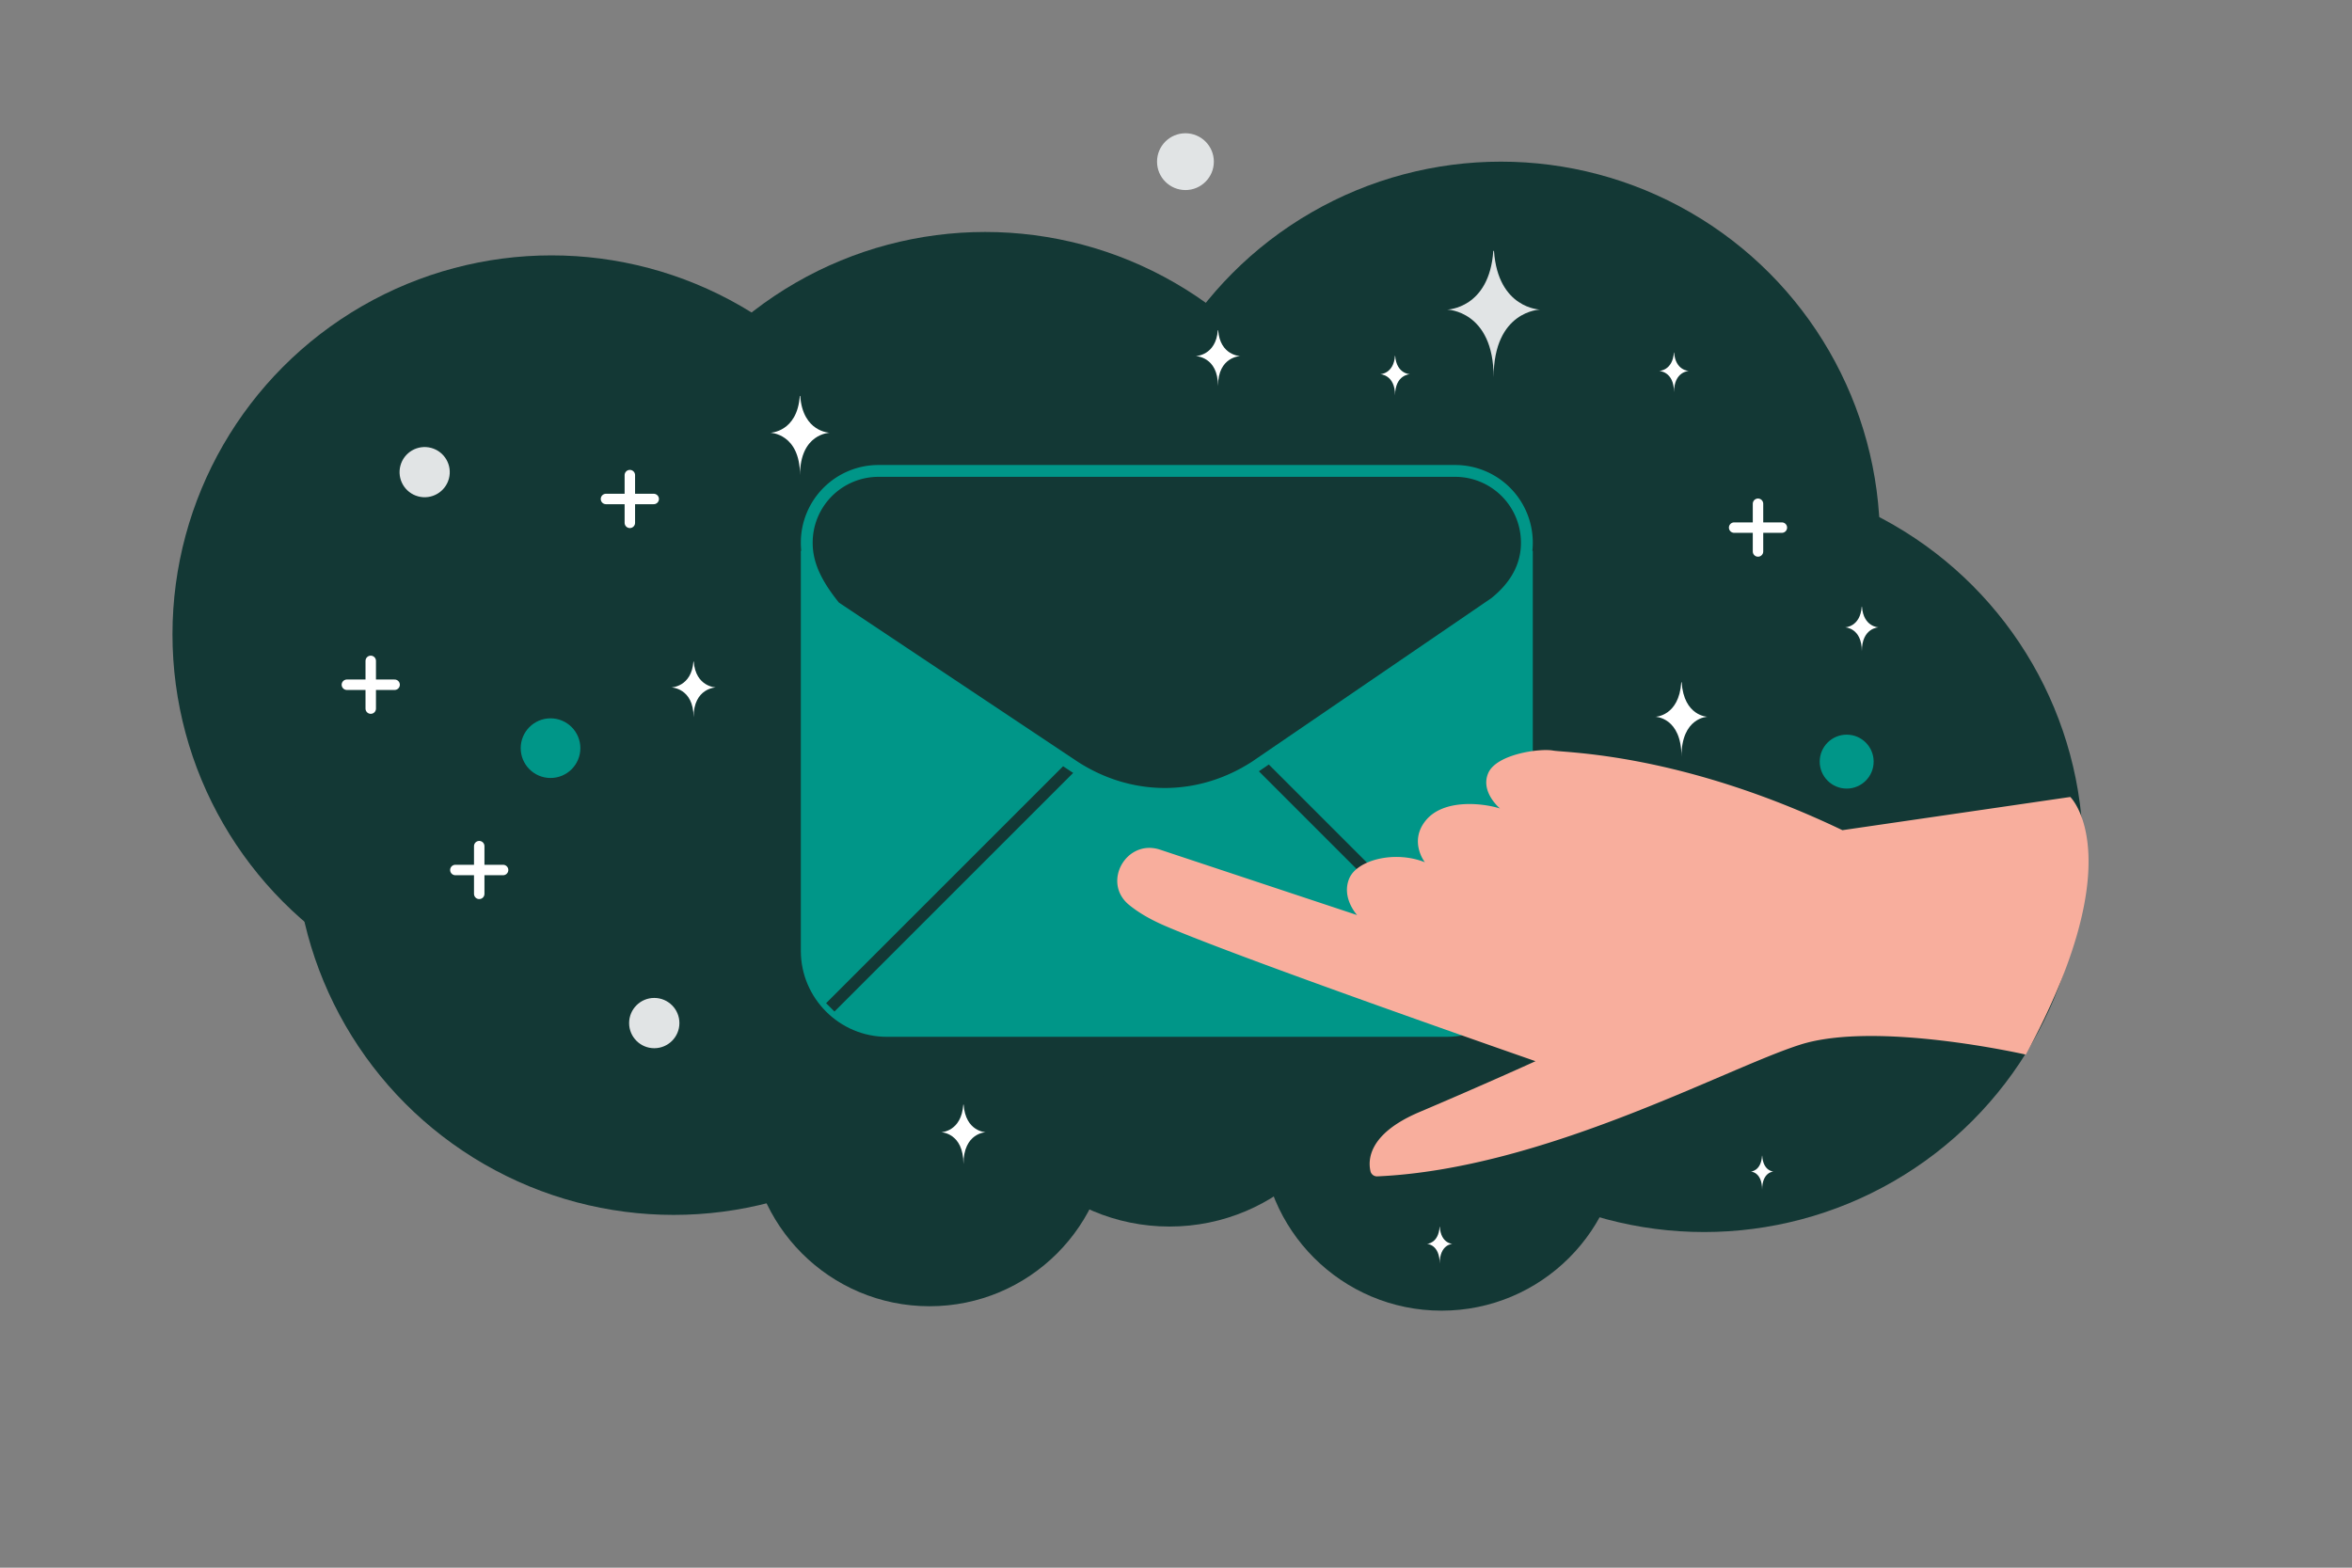<svg width="900" height="600" viewBox="0 0 900 600" fill="none" xmlns="http://www.w3.org/2000/svg"><rect x="0" y="0" width="900" height="600" fill="#808080" stroke="none"/><path fill="transparent" d="M0 0h900v600H0z"/><circle r="69.023" transform="matrix(-1 0 0 1 551.619 432.605)" fill="#133835"/><circle r="145.028" transform="matrix(-1 0 0 1 652.087 326.509)" fill="#133835"/><circle r="74.969" transform="matrix(-1 0 0 1 528.926 371.795)" fill="#133835"/><circle r="145.028" transform="matrix(-1 0 0 1 574.34 206.898)" fill="#133835"/><circle r="74.969" transform="matrix(-1 0 0 1 447.512 394.466)" fill="#133835"/><circle r="145.028" transform="matrix(-1 0 0 1 376.982 233.811)" fill="#133835"/><circle cx="211.028" cy="242.77" r="145.028" fill="#133835"/><circle r="69.023" transform="matrix(-1 0 0 1 355.69 430.914)" fill="#133835"/><circle r="145.028" transform="matrix(-1 0 0 1 257.77 319.949)" fill="#133835"/><path d="M550.939 469.506h-.071c-.421 6.462-4.857 6.562-4.857 6.562s4.891.103 4.891 7.57c0-7.467 4.892-7.57 4.892-7.57s-4.434-.1-4.855-6.562zm123.374-27.175h-.063c-.374 5.965-4.317 6.056-4.317 6.056s4.348.096 4.348 6.988c0-6.892 4.348-6.988 4.348-6.988s-3.942-.091-4.316-6.056zm-305.581-19.567h-.124c-.735 10.413-8.479 10.573-8.479 10.573s8.539.167 8.539 12.198c0-12.031 8.539-12.198 8.539-12.198s-7.74-.16-8.475-10.573zm377.202-103.301h-.103c-.613 8.677-7.066 8.81-7.066 8.81s7.116.139 7.116 10.165c0-10.026 7.116-10.165 7.116-10.165s-6.451-.133-7.063-8.81zm-42.695 38.243h-.103c-.613 8.677-7.066 8.811-7.066 8.811s7.116.138 7.116 10.164c0-10.026 7.116-10.164 7.116-10.164s-6.45-.134-7.063-8.811zm-67.605-12.626h-.093c-.552 7.809-6.359 7.929-6.359 7.929s6.404.125 6.404 9.149c0-9.024 6.404-9.149 6.404-9.149s-5.805-.12-6.356-7.929zm-78.296 37.002h-.051c-.307 5.206-3.533 5.286-3.533 5.286s3.558.084 3.558 6.099c0-6.015 3.558-6.099 3.558-6.099s-3.225-.08-3.532-5.286zm83.271-247.156h-.083c-.489 6.941-5.652 7.048-5.652 7.048s5.693.111 5.693 8.132c0-8.021 5.693-8.132 5.693-8.132s-5.161-.107-5.651-7.048zm-174.476-8.554h-.124c-.735 9.761-8.478 9.911-8.478 9.911s8.539.157 8.539 11.436c0-11.279 8.539-11.436 8.539-11.436s-7.741-.15-8.476-9.911zm246.352 105.803h-.093c-.552 7.809-6.359 7.93-6.359 7.93s6.404.125 6.404 9.148c0-9.023 6.404-9.148 6.404-9.148s-5.805-.121-6.356-7.93zm-68.997 28.938h-.145c-.858 13.015-9.892 13.216-9.892 13.216s9.962.208 9.962 15.247c0-15.039 9.962-15.247 9.962-15.247s-9.03-.201-9.887-13.216zm-337.28-109.584h-.166c-.979 13.883-11.304 14.097-11.304 14.097s11.385.222 11.385 16.264c0-16.042 11.385-16.264 11.385-16.264s-10.32-.214-11.3-14.097zm227.664-15.362h-.083c-.49 6.941-5.652 7.048-5.652 7.048s5.692.111 5.692 8.132c0-8.021 5.693-8.132 5.693-8.132s-5.16-.107-5.65-7.048zM265.464 253.188h-.124c-.735 9.761-8.479 9.911-8.479 9.911s8.539.157 8.539 11.436c0-11.279 8.539-11.436 8.539-11.436s-7.74-.15-8.475-9.911z" fill="#fff"/><path d="M141.865 271.202v-18.264m9.132 9.132h-18.264m108.279-61.963v-18.264m9.132 9.132H231.88m-48.501 151.133v-18.264m9.132 9.132h-18.264m498.46-121.911v-18.263m9.132 9.131h-18.264" stroke="#fff" stroke-width="4" stroke-linecap="round" stroke-linejoin="round"/><circle cx="706.64" cy="291.495" r="10.32" fill="#009688"/><circle cx="425.978" cy="349.041" r="6.807" fill="#009688"/><circle cx="210.663" cy="286.342" r="11.414" fill="#009688"/><circle cx="250.355" cy="391.56" r="9.622" fill="#E1E4E5"/><circle cx="162.498" cy="180.703" r="9.606" transform="rotate(105 162.498 180.703)" fill="#E1E4E5"/><circle cx="453.614" cy="61.87" r="10.87" fill="#E1E4E5"/><path d="M571.676 96.026h-.258c-1.532 22.126-17.664 22.467-17.664 22.467s17.789.354 17.789 25.921c0-25.567 17.79-25.921 17.79-25.921s-16.126-.341-17.657-22.467z" fill="#E1E4E5"/><path fill-rule="evenodd" clip-rule="evenodd" d="M584.261 210.852v153.085c0 16.839-13.777 30.617-30.617 30.617H339.325c-16.839 0-30.617-13.778-30.617-30.617V210.852" fill="#009688"/><path d="M584.261 210.852v153.085c0 16.839-13.777 30.617-30.617 30.617H339.325c-16.839 0-30.617-13.778-30.617-30.617V210.852" stroke="#009688" stroke-width="4.532"/><path fill-rule="evenodd" clip-rule="evenodd" d="m575.261 385.552-93.29-93.29 93.29 93.29z" fill="#fff"/><path d="m575.261 385.552-93.29-93.29" stroke="#133835" stroke-width="4.532"/><path fill-rule="evenodd" clip-rule="evenodd" d="m410.355 292.905-92.647 92.647 92.647-92.647z" fill="#fff"/><path d="m410.355 292.905-92.647 92.647" stroke="#133835" stroke-width="4.532"/><path fill-rule="evenodd" clip-rule="evenodd" d="M584.261 207.79c0 9.185-4.592 16.839-12.247 22.963l-91.851 62.764c-21.431 13.778-47.456 13.778-68.888 0l-91.851-61.234c-6.123-7.654-10.716-15.308-10.716-24.493a27.44 27.44 0 0 1 27.556-27.555h220.442a27.44 27.44 0 0 1 27.555 27.555z" fill="#133835" stroke="#009688" stroke-width="4.532"/><path d="M775.184 403.628s-57.189-13.074-86.35-3.795c-28.853 9.183-98.146 47.586-161.799 50.399a2.554 2.554 0 0 1-2.614-1.95c-.985-4.233-.897-14.287 18.574-22.6 25.366-10.778 44.572-19.532 44.572-19.532s-112.285-39.029-141.923-51.868c-5.853-2.531-10.276-5.223-13.639-7.984-10.484-8.614-.967-25.379 11.915-21.098l75.389 25.027s-6.155-6.622-2.994-14.059c3.007-7.027 17.319-10.768 28.91-6.165 0 0-6.284-8.018.455-16.111 6.739-8.094 21.355-6.631 28.292-4.467 0 0-7.654-6.346-4.48-13.571 3.173-7.225 19.628-9.505 24.767-8.595 5.139.91 49.095.97 110.745 30.475l87.199-12.707s24.025 23.037-17.019 98.601z" fill="#F8AE9D"/></svg>